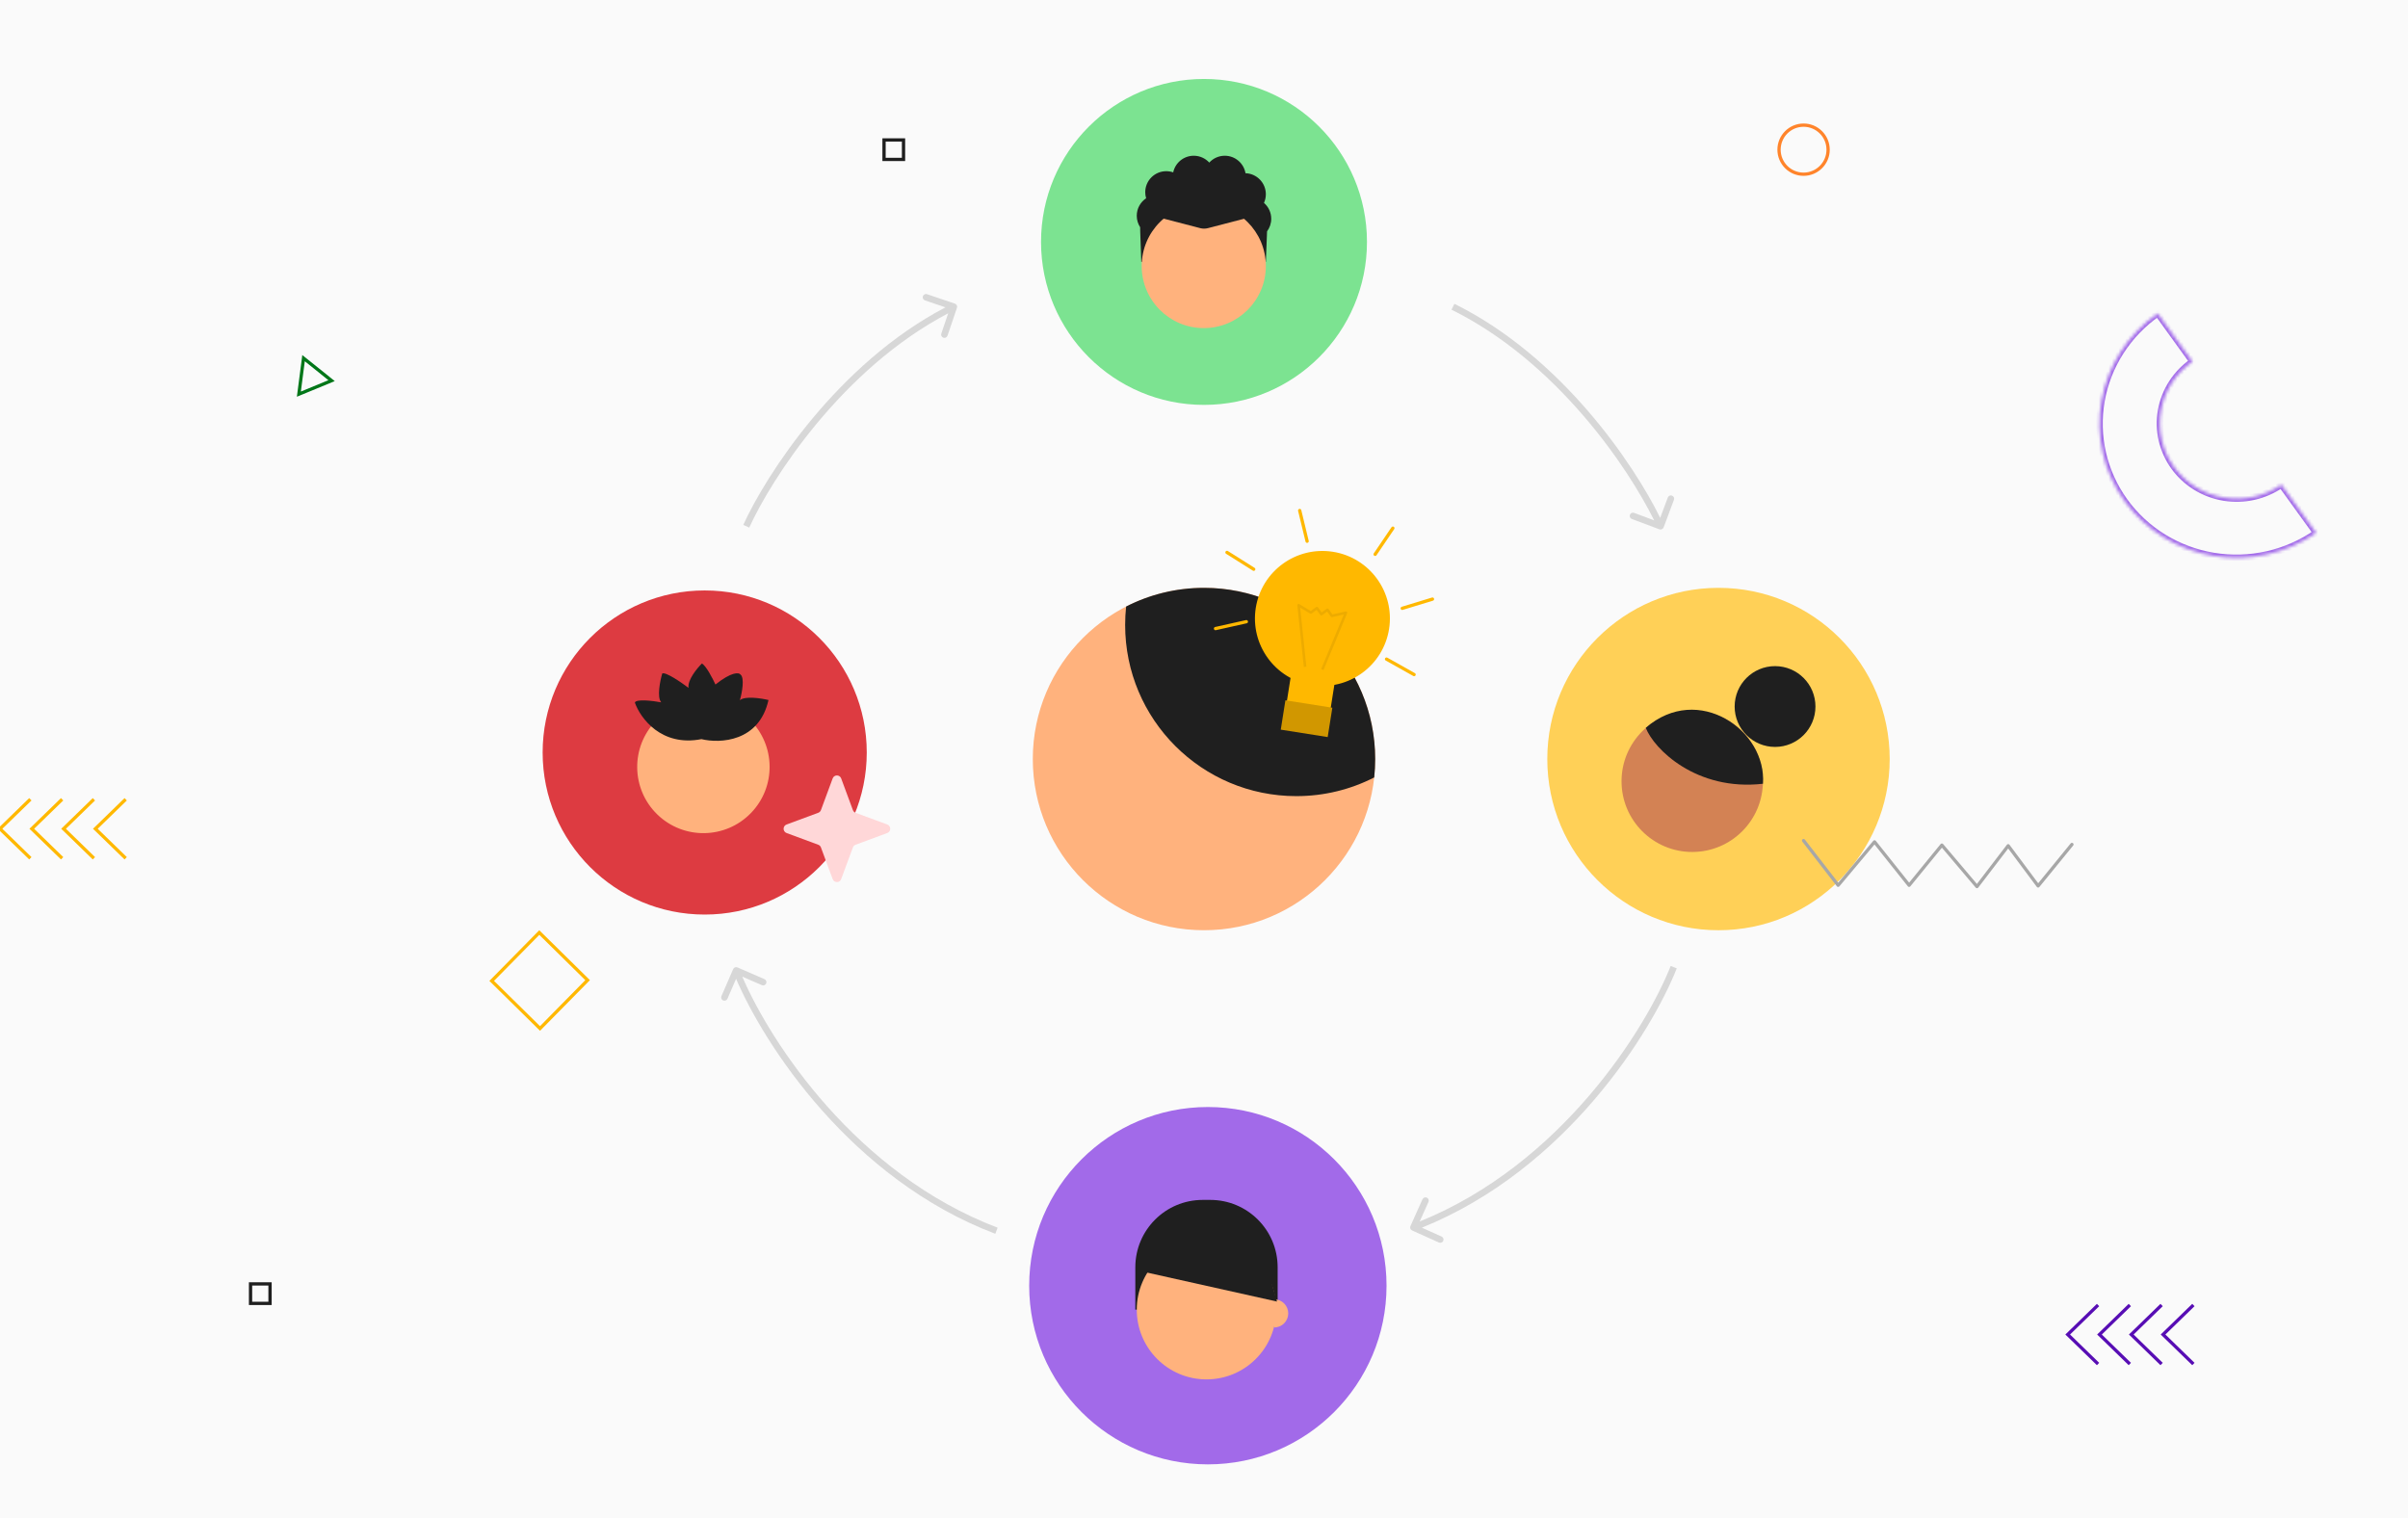 <svg width="736" height="464" viewBox="0 0 736 464" fill="none" xmlns="http://www.w3.org/2000/svg">
<rect x="0" y="0" width="736" height="464" fill="#333333" stroke="none"/>
<g clip-path="url(#clip0_12916_158643)">
<rect width="736" height="464" fill="#FAFAFA"/>
<path fill-rule="evenodd" clip-rule="evenodd" d="M224.086 296.212C224.306 295.705 224.895 295.472 225.402 295.692L233.659 299.273C234.165 299.492 234.398 300.081 234.178 300.588C233.958 301.095 233.37 301.327 232.863 301.108L226.871 298.509C235.541 318.631 261.673 358.815 304.923 375.239L304.213 377.109C260.197 360.394 233.732 319.564 224.981 299.176L222.341 305.265C222.121 305.771 221.532 306.004 221.025 305.784C220.519 305.564 220.286 304.976 220.506 304.469L224.086 296.212Z" fill="#D7D7D7"/>
<path fill-rule="evenodd" clip-rule="evenodd" d="M434.584 375.238C478.891 357.359 504.921 315.158 512.498 295.977L510.638 295.242C503.179 314.123 477.483 355.729 433.921 373.348L436.606 367.375C436.832 366.872 436.607 366.28 436.104 366.053C435.6 365.827 435.008 366.052 434.782 366.555L431.091 374.764C430.865 375.268 431.09 375.86 431.594 376.086L439.802 379.776C440.306 380.003 440.898 379.778 441.124 379.274C441.351 378.771 441.126 378.179 440.622 377.952L434.584 375.238Z" fill="#D7D7D7"/>
<circle cx="367.999" cy="231.997" r="52.325" fill="#FFB27D"/>
<path fill-rule="evenodd" clip-rule="evenodd" d="M344.196 185.387C351.337 181.733 359.427 179.672 367.999 179.672C396.898 179.672 420.325 203.099 420.325 231.997C420.325 233.897 420.223 235.774 420.026 237.621C412.885 241.275 404.795 243.336 396.223 243.336C367.324 243.336 343.897 219.909 343.897 191.011C343.897 189.111 343.999 187.234 344.196 185.387Z" fill="#1F1F1F"/>
<circle cx="215.39" cy="230.001" r="49.532" fill="#DD3B41"/>
<circle cx="525.254" cy="231.999" r="52.327" fill="#FFD057"/>
<circle cx="368" cy="73.943" r="49.81" fill="#7CE391"/>
<circle cx="369.18" cy="392.97" r="54.611" fill="#A26AE9"/>
<path fill-rule="evenodd" clip-rule="evenodd" d="M291.866 92.807C292.389 92.984 292.669 93.551 292.492 94.075L289.606 102.599C289.429 103.122 288.861 103.403 288.338 103.226C287.815 103.048 287.534 102.481 287.711 101.958L289.81 95.76C257.335 112.794 235.794 146.334 229 161.26L227.18 160.431C234.079 145.273 255.904 111.244 288.975 93.939L282.7 91.815C282.176 91.638 281.896 91.07 282.073 90.547C282.25 90.024 282.818 89.743 283.341 89.92L291.866 92.807Z" fill="#D7D7D7"/>
<path fill-rule="evenodd" clip-rule="evenodd" d="M507.437 158.284L509.764 152.068C509.958 151.551 510.534 151.289 511.052 151.483C511.569 151.676 511.831 152.253 511.637 152.77L508.482 161.198C508.288 161.716 507.712 161.978 507.194 161.784L498.766 158.628C498.249 158.435 497.986 157.858 498.18 157.341C498.374 156.824 498.95 156.562 499.467 156.755L505.583 159.045C497.618 142.862 475.792 110.536 443.647 94.652L444.533 92.859C477.29 109.045 499.401 141.9 507.437 158.284Z" fill="#D7D7D7"/>
<g clip-path="url(#clip1_12916_158643)">
<circle cx="404.196" cy="189.025" r="20.625" transform="rotate(8.993 404.196 189.025)" fill="#FFB800"/>
<rect x="394.992" y="203.82" width="13.554" height="11.441" transform="rotate(8.993 394.992 203.82)" fill="#FFB800"/>
<path fill-rule="evenodd" clip-rule="evenodd" d="M396.712 184.649C396.837 184.569 396.997 184.567 397.124 184.644L400.632 186.748L402.284 185.548C402.459 185.42 402.704 185.459 402.832 185.634L403.954 187.179L405.499 186.056C405.674 185.929 405.919 185.968 406.046 186.143L407.248 187.796L411.304 186.887C411.447 186.855 411.596 186.905 411.69 187.017C411.784 187.129 411.808 187.285 411.752 187.42L404.533 204.795L403.809 204.494L410.738 187.817L407.168 188.618C407.015 188.652 406.857 188.592 406.765 188.466L405.642 186.921L404.098 188.044C403.923 188.171 403.678 188.132 403.55 187.957L402.428 186.412L400.883 187.535C400.756 187.627 400.586 187.635 400.451 187.554L397.394 185.72L399.288 203.767L398.508 203.849L396.533 185.021C396.517 184.873 396.587 184.729 396.712 184.649Z" fill="#EDAB00"/>
<path d="M391.464 223.016L405.806 225.286L407.226 216.316L392.883 214.046L391.464 223.016Z" fill="#D19700"/>
</g>
<path d="M383.196 173.988L375.024 168.844" stroke="#FFB800" stroke-linecap="round"/>
<path d="M428.593 185.931L437.83 183.117" stroke="#FFB800" stroke-linecap="round"/>
<path d="M399.518 165.425L397.249 156.039" stroke="#FFB800" stroke-linecap="round"/>
<path d="M420.309 169.424L425.725 161.43" stroke="#FFB800" stroke-linecap="round"/>
<path d="M380.944 190.019L371.521 192.125" stroke="#FFB800" stroke-linecap="round"/>
<path d="M423.791 201.452L432.211 206.18" stroke="#FFB800" stroke-linecap="round"/>
<circle r="20.237" transform="matrix(-0.717 -0.697 -0.697 0.717 214.994 234.413)" fill="#FFB27D"/>
<path d="M234.884 213.961C232.023 226.795 220.03 227.277 214.392 225.915C202.111 228.317 195.71 219.472 194.044 214.75C194.414 213.568 199.569 214.204 202.1 214.669C200.737 213.09 201.743 208.125 202.416 205.84C203.526 205.341 208.233 208.571 210.448 210.248C210.098 207.839 213.028 204.277 214.537 202.796C215.822 203.501 217.831 207.374 218.675 209.222C223.62 205.287 225.814 205.522 226.292 206.131C227.675 207.166 226.771 211.818 226.147 214.014C227.724 212.663 232.629 213.416 234.884 213.961Z" fill="#1F1F1F"/>
<circle cx="517.227" cy="238.796" r="21.608" fill="#D38254"/>
<path d="M503.03 222.454C505.498 228.911 518.463 241.876 538.838 239.554C540.071 223.355 519.081 208.537 503.03 222.454Z" fill="#1F1F1F"/>
<circle cx="542.541" cy="215.949" r="12.348" fill="#1F1F1F"/>
<rect x="164.834" y="285.035" width="20.728" height="20.728" transform="rotate(44.569 164.834 285.035)" stroke="#FFB800"/>
<circle cx="551.258" cy="45.75" r="7.5" stroke="#FF842B"/>
<path d="M91.349 120.469L92.779 109.469L101.349 116.344L91.349 120.469Z" stroke="#007618"/>
<rect x="270.205" y="42.773" width="5.955" height="5.955" stroke="#1F1F1F"/>
<rect x="76.578" y="392.422" width="5.955" height="5.955" stroke="#1F1F1F"/>
<path d="M670.406 416.906L661.13 407.892L670.406 398.878" stroke="#570DB4"/>
<path d="M660.692 416.906L651.416 407.892L660.692 398.878" stroke="#570DB4"/>
<path d="M650.978 416.906L641.701 407.892L650.978 398.878" stroke="#570DB4"/>
<path d="M641.264 416.906L631.987 407.892L641.264 398.878" stroke="#570DB4"/>
<path d="M38.419 262.328L29.143 253.314L38.419 244.3" stroke="#FFB800"/>
<path d="M28.705 262.328L19.429 253.314L28.705 244.3" stroke="#FFB800"/>
<path d="M18.99 262.328L9.714 253.314L18.99 244.3" stroke="#FFB800"/>
<path d="M9.276 262.328L0 253.314L9.276 244.3" stroke="#FFB800"/>
<path d="M551.258 256.922L561.826 270.58L572.947 257.318L583.515 270.58L593.531 258.307L604.257 270.976L613.8 258.505L622.949 270.778L633.281 258.11" stroke="#A7A7A7" stroke-miterlimit="10" stroke-linecap="round" stroke-linejoin="round"/>
<path d="M254.501 237.923C254.948 236.715 256.657 236.715 257.104 237.923L260.686 247.605C260.827 247.985 261.126 248.284 261.506 248.425L271.188 252.008C272.396 252.455 272.396 254.163 271.188 254.61L261.506 258.193C261.126 258.334 260.827 258.633 260.686 259.013L257.104 268.695C256.657 269.903 254.948 269.903 254.501 268.695L250.918 259.013C250.778 258.633 250.478 258.334 250.098 258.193L240.416 254.61C239.208 254.163 239.208 252.455 240.416 252.008L250.098 248.425C250.478 248.284 250.778 247.985 250.918 247.605L254.501 237.923Z" fill="#FFD7D8"/>
<mask id="path-41-inside-1_12916_158643" fill="white">
<path d="M659.506 95.752C654.996 98.889 651.157 102.865 648.208 107.45C645.259 112.036 643.257 117.142 642.318 122.477C641.378 127.812 641.519 133.272 642.732 138.544C643.946 143.817 646.208 148.799 649.389 153.207C652.57 157.614 656.609 161.36 661.274 164.231C665.939 167.102 671.139 169.042 676.578 169.94C682.017 170.838 687.587 170.676 692.971 169.464C698.355 168.251 703.448 166.012 707.958 162.875L697.299 148.108C694.773 149.865 691.921 151.119 688.906 151.798C685.891 152.477 682.771 152.567 679.726 152.064C676.68 151.562 673.768 150.475 671.155 148.868C668.543 147.26 666.281 145.162 664.5 142.694C662.718 140.226 661.451 137.435 660.772 134.483C660.093 131.53 660.014 128.473 660.54 125.485C661.066 122.497 662.187 119.638 663.838 117.07C665.49 114.502 667.64 112.276 670.165 110.519L659.506 95.752Z"/>
</mask>
<path d="M659.506 95.752C654.996 98.889 651.157 102.865 648.208 107.45C645.259 112.036 643.257 117.142 642.318 122.477C641.378 127.812 641.519 133.272 642.732 138.544C643.946 143.817 646.208 148.799 649.389 153.207C652.57 157.614 656.609 161.36 661.274 164.231C665.939 167.102 671.139 169.042 676.578 169.94C682.017 170.838 687.587 170.676 692.971 169.464C698.355 168.251 703.448 166.012 707.958 162.875L697.299 148.108C694.773 149.865 691.921 151.119 688.906 151.798C685.891 152.477 682.771 152.567 679.726 152.064C676.68 151.562 673.768 150.475 671.155 148.868C668.543 147.26 666.281 145.162 664.5 142.694C662.718 140.226 661.451 137.435 660.772 134.483C660.093 131.53 660.014 128.473 660.54 125.485C661.066 122.497 662.187 119.638 663.838 117.07C665.49 114.502 667.64 112.276 670.165 110.519L659.506 95.752Z" stroke="#A26AE9" stroke-width="2" mask="url(#path-41-inside-1_12916_158643)"/>
<path fill-rule="evenodd" clip-rule="evenodd" d="M374.353 47.602C372.475 47.602 370.785 48.407 369.611 49.692C368.436 48.407 366.747 47.602 364.869 47.602C361.785 47.602 359.208 49.775 358.588 52.674L358.577 52.68C357.915 52.449 357.204 52.324 356.463 52.324C352.916 52.324 350.04 55.2 350.04 58.747C350.04 59.392 350.135 60.015 350.312 60.602C348.585 61.753 347.447 63.719 347.447 65.95C347.447 67.241 347.828 68.442 348.483 69.449C348.479 69.764 348.482 70.08 348.494 70.398L348.833 80.036H386.91L387.275 70.714C388.077 69.643 388.551 68.312 388.551 66.871C388.551 64.932 387.691 63.193 386.332 62.015C386.698 61.207 386.903 60.31 386.903 59.365C386.903 55.886 384.138 53.054 380.686 52.945C380.172 49.912 377.532 47.602 374.353 47.602Z" fill="#1F1F1F"/>
<circle cx="367.93" cy="81.308" r="18.973" fill="#FFB27D"/>
<path d="M366.845 69.733L353.003 66.134C353.804 62.43 358.409 55.442 370.423 57.124C382.436 58.806 383.838 63.832 383.037 66.134L369.195 69.733C368.425 69.933 367.615 69.933 366.845 69.733Z" fill="#1F1F1F"/>
<path d="M347.009 387.34C347.009 375.968 356.227 366.75 367.599 366.75H369.919C381.291 366.75 390.509 375.968 390.509 387.34V400.285H347.009V387.34Z" fill="#1F1F1F"/>
<circle cx="368.759" cy="400.301" r="21.309" fill="#FFB27D"/>
<path d="M389.449 405.737C390.59 405.737 391.684 405.283 392.491 404.477C393.298 403.67 393.751 402.576 393.751 401.435C393.751 400.294 393.298 399.2 392.491 398.393C391.684 397.586 390.59 397.133 389.449 397.133V401.435V405.737Z" fill="#FFB27D"/>
<path d="M369.497 374.953L349.562 381.402V388.731L390.311 397.819L385.62 381.402L369.497 374.953Z" fill="#1F1F1F"/>
</g>
<defs>
<clipPath id="clip0_12916_158643">
<rect width="736" height="464" fill="white"/>
</clipPath>
<clipPath id="clip1_12916_158643">
<rect width="51.981" height="58.479" fill="white" transform="translate(380.662 162.406) rotate(8.993)"/>
</clipPath>
</defs>
</svg>
